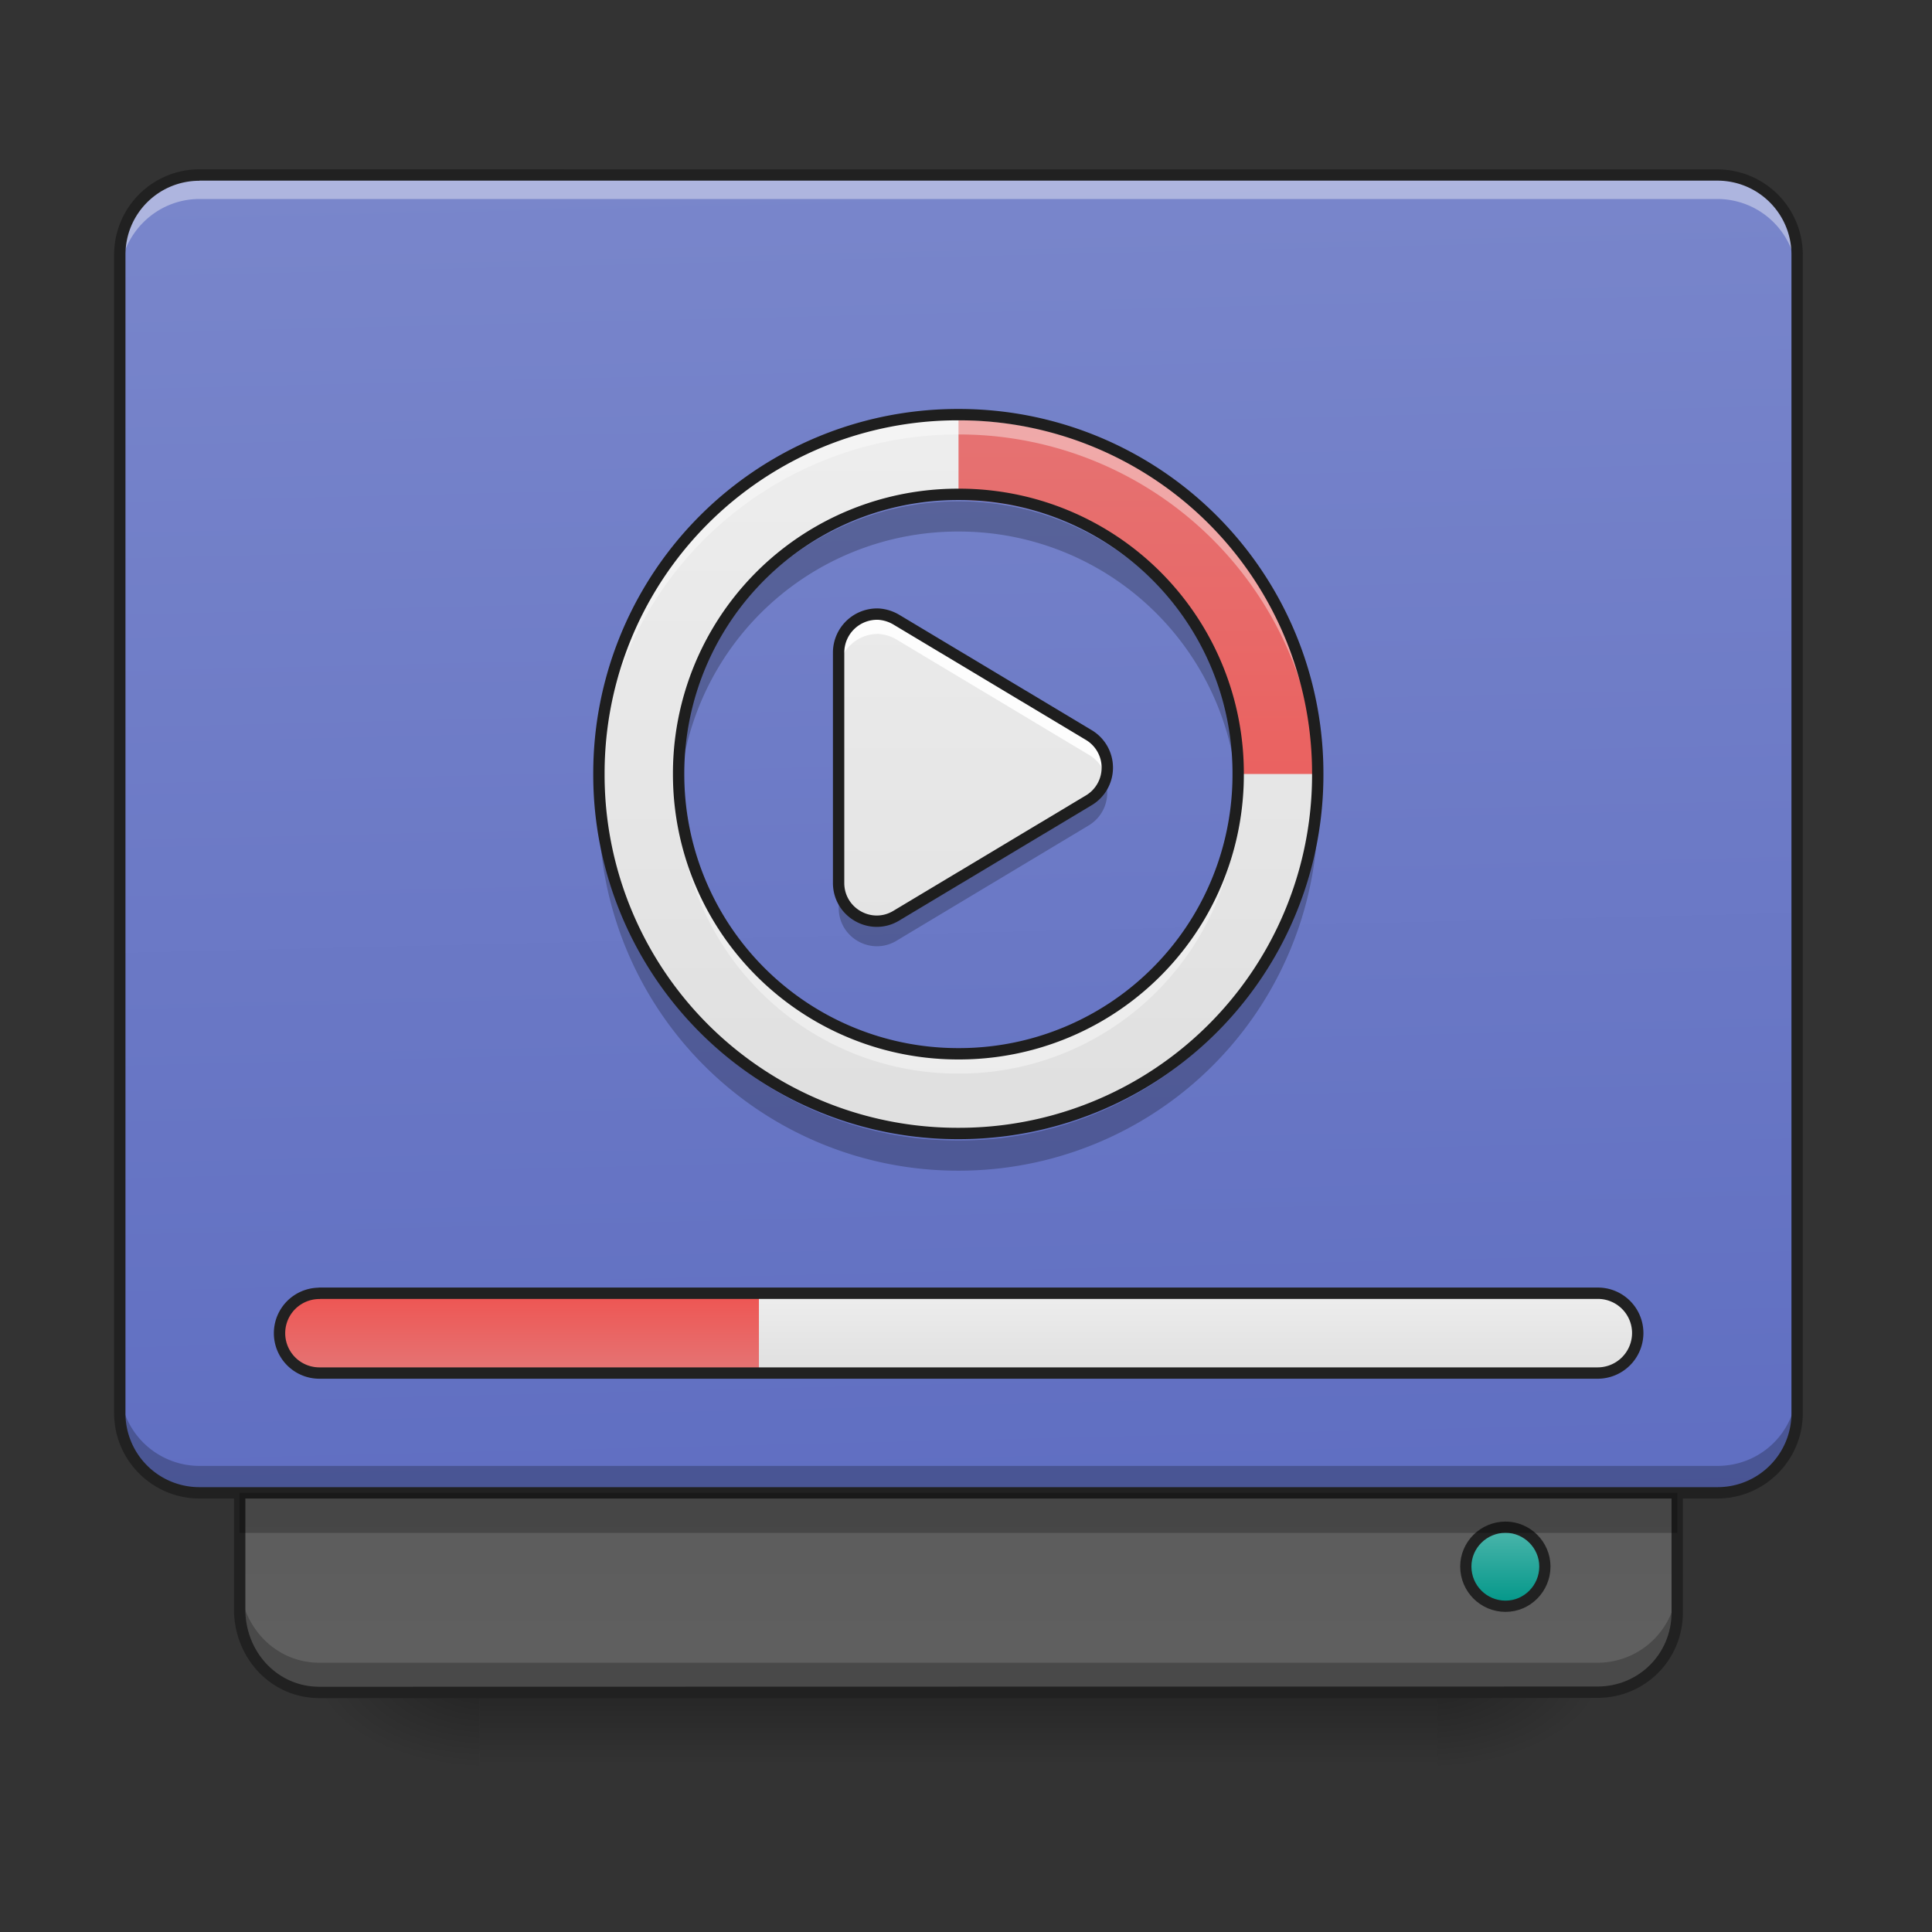 <svg xmlns="http://www.w3.org/2000/svg" width="16" height="16"><rect width="100%" height="100%" fill="#333333" stroke="none"/><defs><linearGradient id="a" gradientUnits="userSpaceOnUse" x1="254" y1="233.5" x2="254" y2="254.667" gradientTransform="matrix(.031 0 0 .031 0 6.72)"><stop offset="0" stop-opacity=".275"/><stop offset="1" stop-opacity="0"/></linearGradient><radialGradient id="b" gradientUnits="userSpaceOnUse" cx="450.909" cy="189.579" fx="450.909" fy="189.579" r="21.167" gradientTransform="matrix(0 -.039 -.07 0 25.073 31.798)"><stop offset="0" stop-opacity=".314"/><stop offset=".222" stop-opacity=".275"/><stop offset="1" stop-opacity="0"/></radialGradient><radialGradient id="c" gradientUnits="userSpaceOnUse" cx="450.909" cy="189.579" fx="450.909" fy="189.579" r="21.167" gradientTransform="matrix(0 .039 .07 0 -9.197 -3.764)"><stop offset="0" stop-opacity=".314"/><stop offset=".222" stop-opacity=".275"/><stop offset="1" stop-opacity="0"/></radialGradient><radialGradient id="d" gradientUnits="userSpaceOnUse" cx="450.909" cy="189.579" fx="450.909" fy="189.579" r="21.167" gradientTransform="matrix(0 -.039 .07 0 -9.197 31.798)"><stop offset="0" stop-opacity=".314"/><stop offset=".222" stop-opacity=".275"/><stop offset="1" stop-opacity="0"/></radialGradient><radialGradient id="e" gradientUnits="userSpaceOnUse" cx="450.909" cy="189.579" fx="450.909" fy="189.579" r="21.167" gradientTransform="matrix(0 .039 -.07 0 25.073 -3.764)"><stop offset="0" stop-opacity=".314"/><stop offset=".222" stop-opacity=".275"/><stop offset="1" stop-opacity="0"/></radialGradient><linearGradient id="f" gradientUnits="userSpaceOnUse" x1="880" y1="1455.117" x2="880" y2="2975.117" gradientTransform="matrix(.008 0 0 -.008 0 26.05)"><stop offset="0" stop-color="#616161"/><stop offset="1" stop-color="#424242"/></linearGradient><linearGradient id="g" gradientUnits="userSpaceOnUse" x1="306.917" y1="-25.792" x2="305.955" y2="-141.415" gradientTransform="matrix(.038 0 0 .109 -2.927 16.82)"><stop offset="0" stop-color="#5c6bc0"/><stop offset="1" stop-color="#7986cb"/></linearGradient><linearGradient id="h" gradientUnits="userSpaceOnUse" x1="444.5" y1="185.875" x2="444.5" y2="148.833" gradientTransform="matrix(.5 0 0 .571 179.917 -297.38)"><stop offset="0" stop-color="#4db6ac"/><stop offset="1" stop-color="#009688"/></linearGradient><linearGradient id="i" gradientUnits="userSpaceOnUse" x1="255.282" y1="101.5" x2="255.282" y2="-96.706" gradientTransform="matrix(.03 0 0 .03 .27 6.337)"><stop offset="0" stop-color="#e0e0e0"/><stop offset="1" stop-color="#eee"/></linearGradient><linearGradient id="j" gradientUnits="userSpaceOnUse" x1="1000" y1="1255.118" x2="1000" y2="535.118" gradientTransform="matrix(.008 0 0 .008 0 -.992)"><stop offset="0" stop-color="#e0e0e0"/><stop offset="1" stop-color="#eee"/></linearGradient><linearGradient id="k" gradientUnits="userSpaceOnUse" x1="1000" y1="1255.118" x2="1000" y2="535.118" gradientTransform="matrix(.008 0 0 .008 0 -.945)"><stop offset="0" stop-color="#ef5350"/><stop offset="1" stop-color="#e57373"/></linearGradient><linearGradient id="l" gradientUnits="userSpaceOnUse" x1="254" y1="148.833" x2="254" y2="127.667" gradientTransform="matrix(.031 0 0 .031 0 6.72)"><stop offset="0" stop-color="#e0e0e0"/><stop offset="1" stop-color="#eee"/></linearGradient><linearGradient id="m" gradientUnits="userSpaceOnUse" x1="243.417" y1="127.667" x2="243.417" y2="148.833" gradientTransform="matrix(.031 0 0 .031 0 6.72)"><stop offset="0" stop-color="#ef5350"/><stop offset="1" stop-color="#e57373"/></linearGradient></defs><path d="M3.969 14.016h7.937v.664H3.97zm0 0" fill="url(#a)"/><path d="M11.906 14.016h1.324v-.66h-1.324zm0 0" fill="url(#b)"/><path d="M3.969 14.016H2.645v.664h1.324zm0 0" fill="url(#c)"/><path d="M3.969 14.016H2.645v-.66h1.324zm0 0" fill="url(#d)"/><path d="M11.906 14.016h1.324v.664h-1.324zm0 0" fill="url(#e)"/><path d="M2.645 14.016c-.364 0-.645-.293-.66-.66V12.03H13.89v1.324c0 .368-.293.66-.66.66zm0 0" fill="url(#f)"/><path d="M1.984 13.105v.25c.016.368.297.66.66.66H13.23c.368 0 .66-.292.66-.66v-.25a.66.66 0 0 1-.66.665H2.645c-.364 0-.645-.297-.66-.665zm0 0" fill-opacity=".235"/><path d="M2.645 14.016c-.364 0-.645-.293-.66-.66V12.03H13.89v1.324c0 .368-.293.66-.66.66zm0 0" fill="none" stroke-width=".094" stroke-linecap="round" stroke="#212121"/><path d="M1.652 1.45h12.57a.66.66 0 0 1 .66.66v9.593a.66.66 0 0 1-.66.66H1.653a.662.662 0 0 1-.66-.66V2.11c0-.363.297-.66.66-.66zm0 0" fill="url(#g)"/><path d="M402.212-212.334c5.749 0 10.499 4.75 10.499 10.624 0 5.75-4.75 10.499-10.5 10.499-5.874 0-10.623-4.75-10.623-10.5 0-5.874 4.75-10.623 10.624-10.623zm0 0" transform="matrix(.031 0 0 -.031 0 6.72)" fill="url(#h)" stroke-width="3" stroke-linecap="round" stroke="#212121"/><path d="M1.652 1.45a.66.66 0 0 0-.66.66v.203c0-.368.297-.665.66-.665h12.57a.66.66 0 0 1 .66.665v-.204a.657.657 0 0 0-.66-.66zm0 0" fill="#fff" fill-opacity=".392"/><path d="M.992 11.48v.223c0 .363.297.66.66.66h12.57a.66.66 0 0 0 .66-.66v-.223c0 .368-.292.66-.66.66H1.653a.66.66 0 0 1-.66-.66zm0 0" fill-opacity=".235"/><path d="M1.652 1.402a.707.707 0 0 0-.707.707v9.594c0 .39.317.707.707.707h12.57c.391 0 .708-.316.708-.707V2.11a.707.707 0 0 0-.707-.707zm0 .094h12.57c.34 0 .614.274.614.613v9.594c0 .34-.274.613-.613.613H1.653a.612.612 0 0 1-.614-.613V2.11c0-.34.274-.613.613-.613zm0 0" fill="#212121"/><path d="M7.277 5.086a.319.319 0 0 0-.332.316v1.91c0 .247.27.399.48.27l1.59-.953a.315.315 0 0 0 0-.543l-1.59-.953a.332.332 0 0 0-.148-.047zm0 0" fill="url(#i)"/><path d="M7.938 3.434A2.97 2.97 0 0 0 4.96 6.41a2.97 2.97 0 0 0 2.976 2.977 2.97 2.97 0 0 0 2.977-2.977 2.97 2.97 0 0 0-2.976-2.976zm0 .66a2.309 2.309 0 0 1 2.316 2.316 2.311 2.311 0 0 1-2.316 2.317A2.314 2.314 0 0 1 5.62 6.41a2.311 2.311 0 0 1 2.316-2.316zm0 0" fill="url(#j)"/><path d="M7.938 3.48v.66c1.269 0 2.289 1.008 2.316 2.27h.66a2.969 2.969 0 0 0-2.976-2.93zm0 0" fill="url(#k)"/><path d="M2.645 10.71H13.23a.33.33 0 0 1 .332.33.332.332 0 0 1-.332.331H2.645a.33.33 0 0 1 0-.66zm0 0" fill="url(#l)"/><path d="M2.645 10.71a.325.325 0 0 0-.329.33c0 .183.145.331.329.331h3.64v-.66zm0 0" fill="url(#m)"/><path d="M2.645 10.71H13.23a.33.33 0 0 1 .333.33.332.332 0 0 1-.333.331H2.645a.33.33 0 0 1 0-.66zm0 0" fill="none" stroke-width=".094" stroke-linecap="round" stroke-linejoin="round" stroke="#212121"/><path d="M1.984 12.363v.332h11.907v-.332zm0 0" fill-opacity=".235"/><path d="M7.262 5.086a.32.32 0 0 0-.317.316v.168c0-.18.153-.324.332-.32.051.004.106.02.149.047l1.59.953a.304.304 0 0 1 .144.191.313.313 0 0 0-.144-.355l-1.59-.953a.332.332 0 0 0-.149-.047h-.015zm0 0" fill="#fdfdfd"/><path d="M9.152 6.46a.286.286 0 0 1-.136.169l-1.59.953a.316.316 0 0 1-.48-.27v.208c0 .246.269.398.48.27l1.59-.954c.136-.082.183-.242.136-.375zm0 0" fill-opacity=".235"/><path d="M7.277 5.086a.319.319 0 0 0-.332.316v1.91c0 .247.27.399.48.27l1.59-.953a.315.315 0 0 0 0-.543l-1.59-.953a.332.332 0 0 0-.148-.047zm0 0" fill="none" stroke-width=".094" stroke-linecap="round" stroke-linejoin="round" stroke="#1e1e1e"/><path d="M7.938 4.152a2.31 2.31 0 0 0-2.305 2.09c-.004-.031-.004-.066-.008-.101 0 .043-.004.086-.004.125 0 .078.004.152.012.226a2.31 2.31 0 0 1 2.304-2.09 2.31 2.31 0 0 1 2.305 2.09c.008-.074.012-.148.012-.226 0-.04 0-.082-.004-.125 0 .035-.004.07-.008.101a2.31 2.31 0 0 0-2.305-2.09zM4.965 6.594c-.004.039-.004.082-.004.12a2.972 2.972 0 0 0 2.976 2.981 2.972 2.972 0 0 0 2.977-2.98v-.121a2.972 2.972 0 0 1-2.976 2.851 2.968 2.968 0 0 1-2.973-2.851zm0 0" fill-opacity=".235"/><path d="M7.938 3.434A2.97 2.97 0 0 0 4.96 6.41v.082a2.974 2.974 0 0 1 2.976-2.894 2.972 2.972 0 0 1 2.977 2.894V6.41a2.97 2.97 0 0 0-2.976-2.976zM5.624 6.492c0 .028-.004.055-.004.082a2.311 2.311 0 0 0 2.316 2.317 2.309 2.309 0 0 0 2.317-2.317v-.082a2.318 2.318 0 0 1-2.316 2.235 2.312 2.312 0 0 1-2.313-2.235zm0 0" fill="#fff" fill-opacity=".392"/><path d="M7.938 3.434A2.97 2.97 0 0 0 4.96 6.41a2.97 2.97 0 0 0 2.977 2.977 2.97 2.97 0 0 0 2.976-2.977 2.97 2.97 0 0 0-2.976-2.976zm0 .66a2.309 2.309 0 0 1 2.316 2.316 2.311 2.311 0 0 1-2.316 2.317A2.314 2.314 0 0 1 5.62 6.41a2.311 2.311 0 0 1 2.317-2.316zm0 0" fill="none" stroke-width=".094" stroke-linecap="round" stroke-linejoin="round" stroke="#1e1e1e"/></svg>